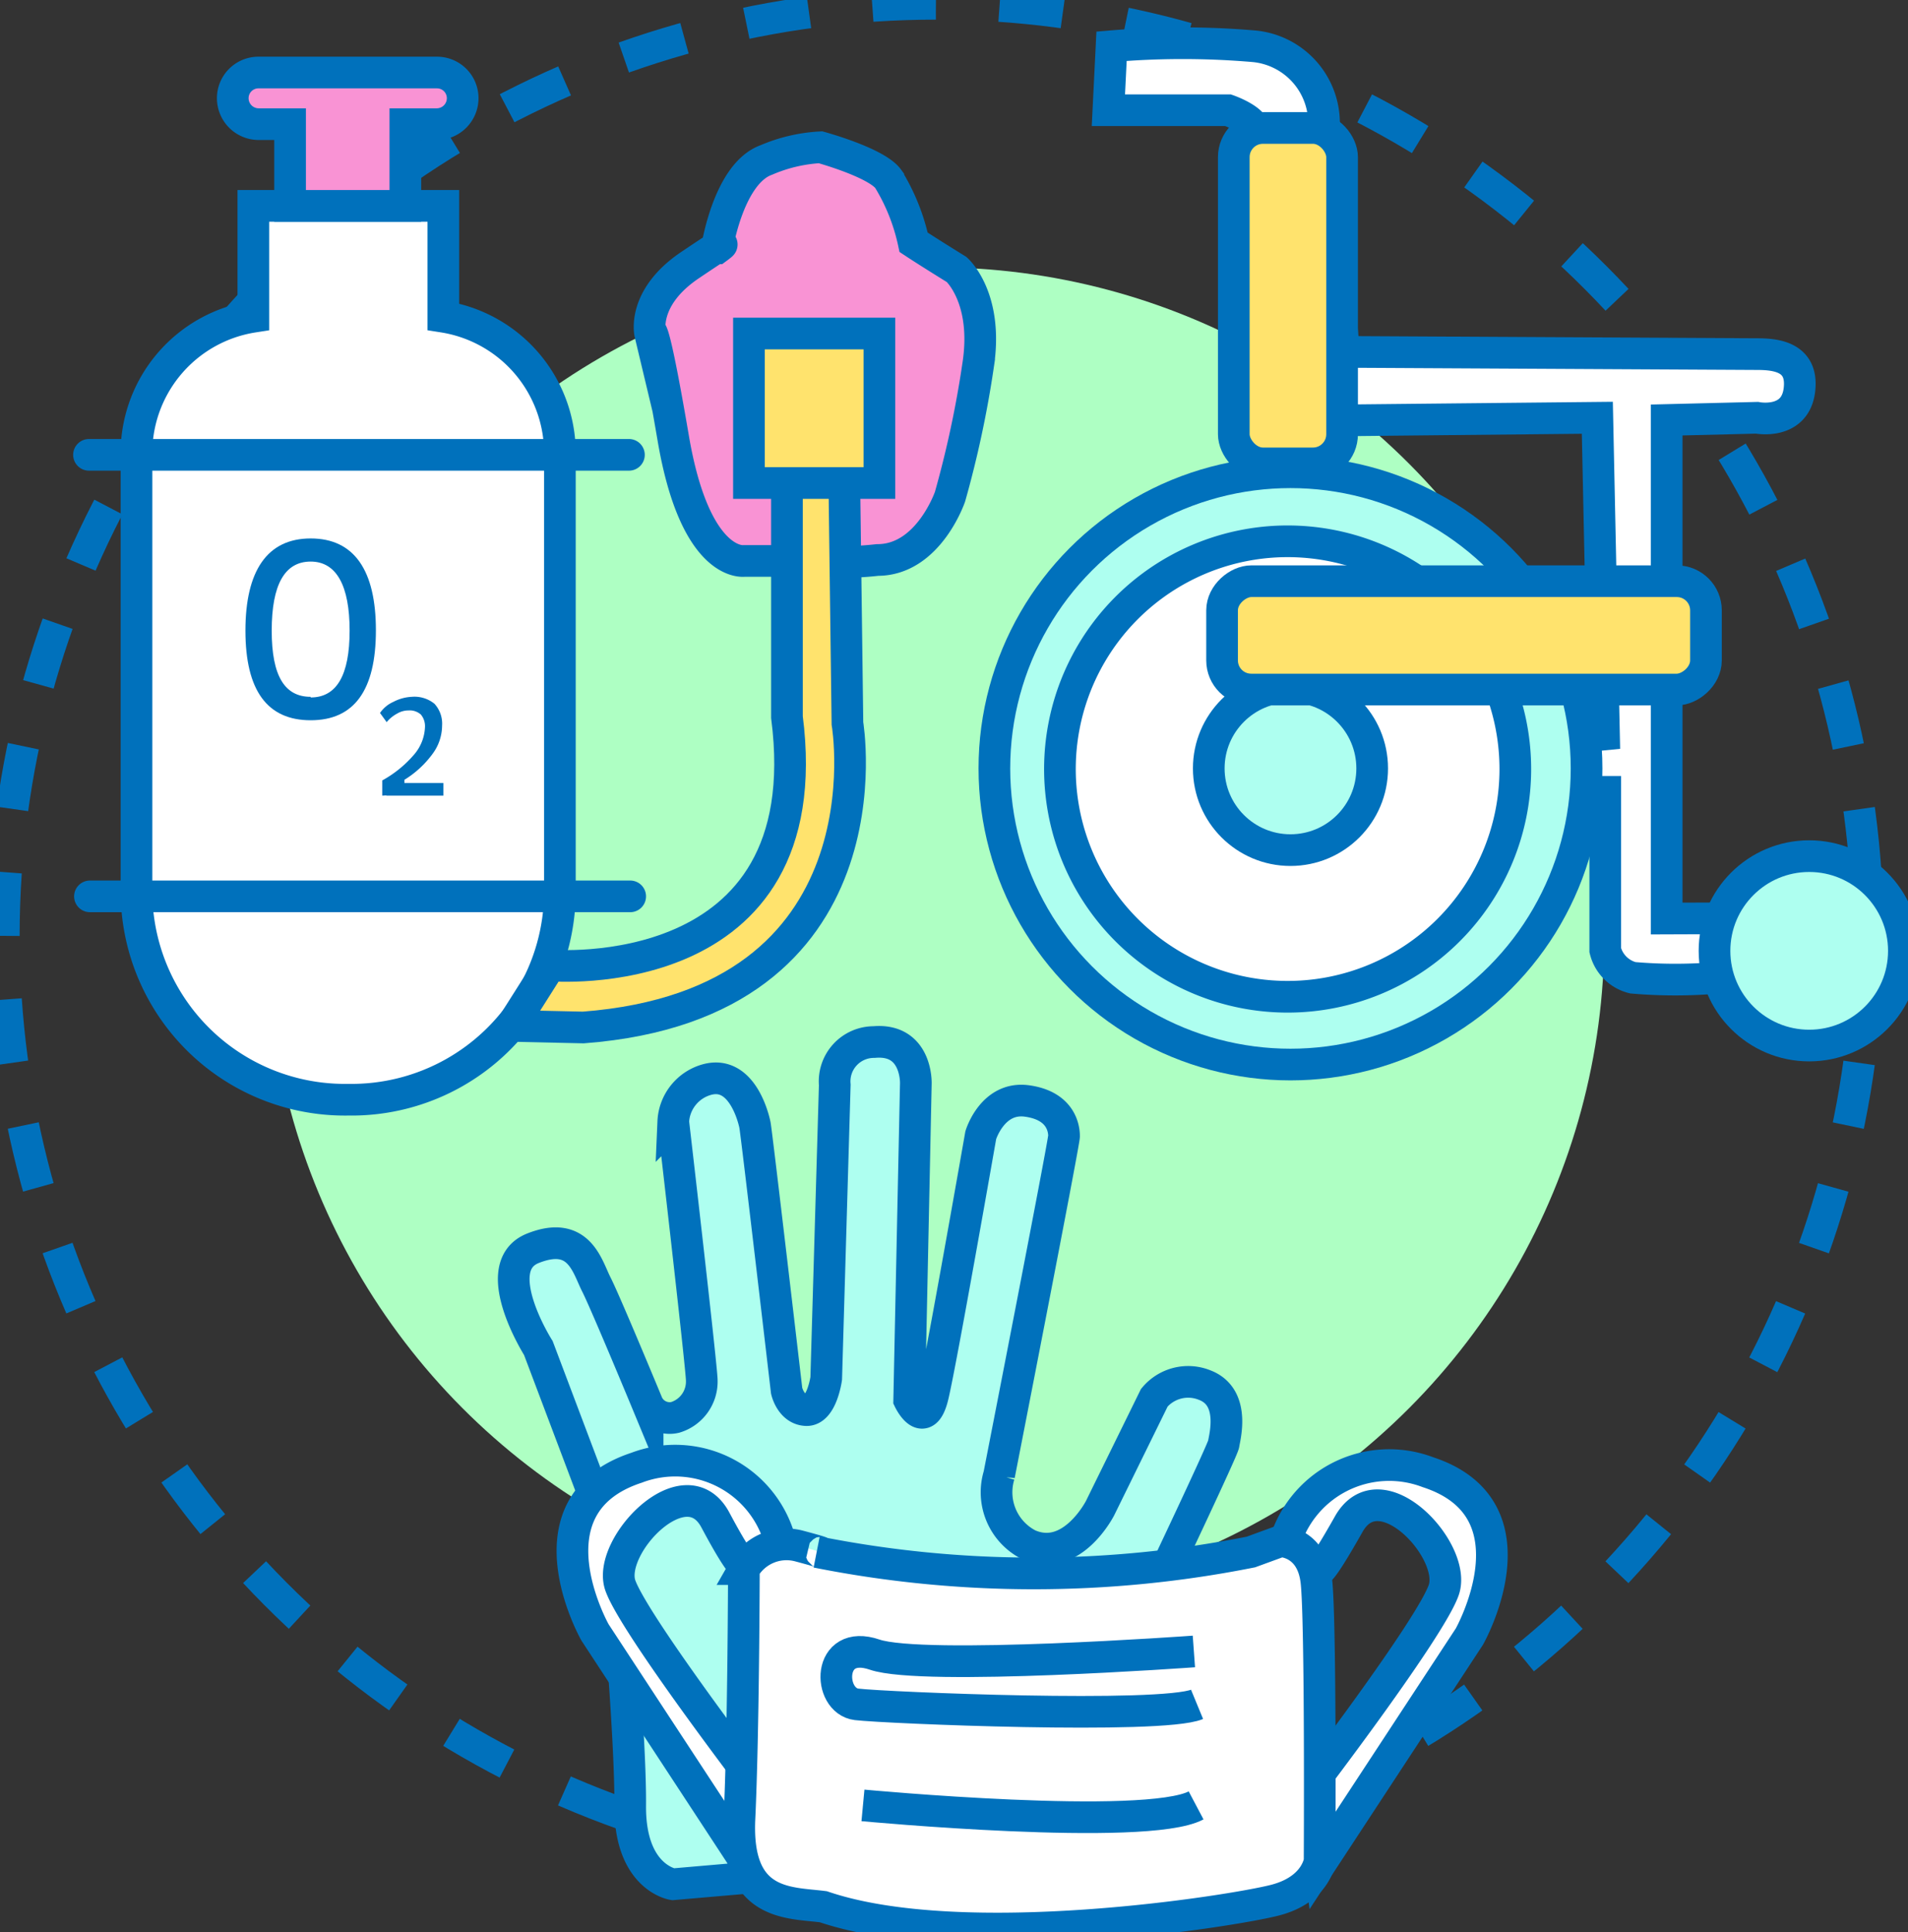 <svg xmlns="http://www.w3.org/2000/svg" width="60.25" height="61" viewBox="0 0 60.25 61">
  <rect x="0" y="0" width="60.25" height="61" fill="#333333" stroke="none"/>
  <defs>
    <style>
      .cls-1 {
      fill: #aeffc3;
      }

      .cls-2, .cls-4, .cls-6 {
      fill: none;
      }

      .cls-10, .cls-11, .cls-2, .cls-4, .cls-6, .cls-8, .cls-9 {
      stroke: #0071bc;
      stroke-miterlimit: 10;
      stroke-width: 1px;
      }

      .cls-2 {
      stroke-dasharray: 2.01 2.01;
      }

      .cls-10, .cls-3 {
      fill: #fff;
      }

      .cls-5, .cls-8 {
      fill: #f993d4;
      }

      .cls-6 {
      stroke-linecap: round;
      }

      .cls-7 {
      fill: #0071bc;
      }

      .cls-9 {
      fill: #ffe36d;
      }

      .cls-11 {
      fill: #aefff0;
      }

      #c-out{
      animation: rotate-c 4s linear infinite;
      transform-box: fill-box;
      transform-origin: center;
      }

      @keyframes rotate-c {
      0%{
      transform: rotate(0deg);
      }
      100%{
      transform: rotate(360deg);
      }
      }

      #oxygen-tank {
      animation: flash 4s linear infinite;
      transform-box: fill-box;
      transform-origin: center;
      }

      @keyframes flash {
      0% {
      scale: 1;
      }
      50%{
      scale: 0.8;
      }
      100%{
      scale: 1;
      }
      }

      #wheel-chair {
        animation: flash 4s linear 1s infinite;
        transform-box: fill-box;
        transform-origin: center;
        }
  
        @keyframes flash {
        0% {
        scale: 1;
        }
        50%{
        scale: 0.8;
        }
        100%{
        scale: 1;
        }
        }
      #glove {
        animation: flash 4s linear 2s infinite;
        transform-box: fill-box;
        transform-origin: center;
        }
  
        @keyframes flash {
        0% {
        scale: 1;
        }
        50%{
        scale: 0.8;
        }
        100%{
        scale: 1;
        }
        }
    </style>
  </defs>
  <g id="Layer_2" data-name="Layer 2">
    <g id="Layer_1-2" data-name="Layer 1">
      <circle class="cls-1" cx="29.55" cy="29.55" r="21.11" />
      <circle id="c-out" class="cls-2" cx="29.55" cy="29.55" r="29.43" />
      <g id="oxygen-tank">
        <g>
          <path class="cls-3"
            d="M14,10V6.5H8V10A4.36,4.36,0,0,0,4.31,14.2v14A6.58,6.58,0,0,0,11,34.72a6.58,6.58,0,0,0,6.68-6.49v-14A4.36,4.36,0,0,0,14,10Z" />
          <path class="cls-4"
            d="M14,10V6.5H8V10A4.36,4.36,0,0,0,4.31,14.2v14A6.58,6.58,0,0,0,11,34.72a6.58,6.58,0,0,0,6.68-6.49v-14A4.36,4.36,0,0,0,14,10Z" />
        </g>
        <g>
          <path class="cls-5"
            d="M12.8,3.92h1a.82.82,0,0,0,.81-.82.81.81,0,0,0-.81-.81H8.16a.81.81,0,0,0-.81.81.82.82,0,0,0,.81.82h1V6.5H12.8Z" />
          <path class="cls-4"
            d="M12.8,3.92h1a.82.82,0,0,0,.81-.82.81.81,0,0,0-.81-.81H8.16a.81.81,0,0,0-.81.81.82.82,0,0,0,.81.82h1V6.5H12.8Z" />
        </g>
        <line class="cls-6" x1="2.81" y1="14.36" x2="19.86" y2="14.36" />
        <path class="cls-7"
          d="M12.07,25.12v-.48a3.6,3.6,0,0,0,1-.81,1.41,1.41,0,0,0,.35-.88.57.57,0,0,0-.13-.39.53.53,0,0,0-.39-.13.7.7,0,0,0-.36.1,1.09,1.09,0,0,0-.33.27L12,22.51a1,1,0,0,1,.42-.35A1.39,1.39,0,0,1,13,22a1,1,0,0,1,.72.22.93.93,0,0,1,.24.69,1.51,1.51,0,0,1-.3.89,3.12,3.12,0,0,1-.89.82v.46Zm.13,0v-.4H14v.4Z" />
        <path class="cls-7"
          d="M9.81,22.74c-1.37,0-2.06-.94-2.06-2.83S8.44,17,9.81,17s2.06,1,2.06,2.9S11.18,22.74,9.81,22.74Zm0-.72c.82,0,1.23-.7,1.23-2.11s-.41-2.18-1.23-2.18-1.23.73-1.23,2.18S9,22,9.81,22Z" />
        <line class="cls-6" x1="2.84" y1="28.3" x2="19.9" y2="28.3" />
        <path class="cls-8"
          d="M25.71,17.71H23.5s-1.54.23-2.24-3.87-.73-3.31-.73-3.31-.27-1.13,1.26-2.16.85-.53.85-.53S23,5.48,24.2,5.05a5,5,0,0,1,1.71-.4s1.76.48,2.14,1a6.39,6.39,0,0,1,.8,2c.5.33,1.36.86,1.36.86s1,.88.68,3A32.91,32.91,0,0,1,30,15.68s-.68,2-2.29,2A10.37,10.37,0,0,1,25.71,17.71Z" />
        <path class="cls-9"
          d="M16.16,32.39l1.21-1.91s8.59.75,7.48-7.84l0-7.49,1.81-.05.1,7.74s1.51,8.85-8.34,9.6Z" />
        <rect class="cls-9" x="23.65" y="10.53" width="4.12" height="4.72" />
      </g>
      <g id="wheel-chair">
        <path class="cls-10"
          d="M50.12,25h.57l0,5a1.19,1.19,0,0,0,.87.87,15.58,15.58,0,0,0,2.68,0l1.08-.1,0-1.78L52.63,29V13.26l2.85-.07s1.2.24,1.34-.87-.84-1.14-1.38-1.14l-13-.07-.64-7a2.44,2.44,0,0,0-2.21-2.65,26.48,26.48,0,0,0-4.49,0L35,3.48l3.78,0s.87.3.84.67,0,9.15,0,9.15l10.82-.11.21,10-.71.07Z" />
        <g>
          <circle class="cls-11" cx="40.75" cy="24.26" r="9.35" />
          <path class="cls-10"
            d="M40.67,31.47a7.19,7.19,0,1,1,7.18-7.19A7.19,7.19,0,0,1,40.67,31.47Z" />
          <circle class="cls-11" cx="40.75" cy="24.26" r="2.58" />
          <circle class="cls-11" cx="57.13" cy="30.02" r="2.99" />
          <rect class="cls-9" x="38.96" y="4.04" width="3.42" height="10.59" rx="0.92" />
          <rect class="cls-9" x="44.52" y="12.42" width="3.42" height="15.28" rx="0.92"
            transform="translate(26.17 66.29) rotate(-90)" />
        </g>
      </g>
      <g id="glove">
        <path class="cls-11"
          d="M24.25,59.23l-3,.26S19.88,59.28,19.9,57s-.51-8.11-.51-8.11L17,42.56s-1.63-2.57-.17-3.15,1.71.57,2,1.14,1.62,3.78,1.62,3.78a.77.77,0,0,0,.87.42,1.18,1.18,0,0,0,.84-1.17c0-.39-.9-8.16-.9-8.16a1.45,1.45,0,0,1,1.08-1.34c1.08-.28,1.45,1.19,1.5,1.44s1,8.39,1,8.39.13.59.62.61.63-1,.63-1l.27-9.27a1.24,1.24,0,0,1,1.24-1.35c1.36-.12,1.32,1.3,1.32,1.3l-.21,10s.48,1,.75-.14,1.51-8.22,1.51-8.22.37-1.23,1.46-1.08,1.17.89,1.17,1.11-2.05,10.7-2.05,10.7a1.86,1.86,0,0,0,.93,2.2c1.37.6,2.26-1.16,2.26-1.16l1.71-3.48a1.39,1.39,0,0,1,1.59-.4c1,.38.62,1.69.6,1.86s-2,4.34-2,4.34Z" />
        <g>
          <g>
            <path class="cls-10"
              d="M24.65,48.72a3.43,3.43,0,0,0-4.55-2.38c-3.59,1.18-1.31,5.2-1.31,5.2l4.72,7.2.34-2.45s-3.82-5-4.26-6.23,2.05-3.85,3-2.07.94,1.4.94,1.4Z" />
            <path class="cls-10"
              d="M40.53,48.86a3.44,3.44,0,0,1,4.56-2.38c3.58,1.17,1.31,5.19,1.31,5.19l-4.73,7.21-.33-2.45s3.82-5,4.25-6.23-2-3.85-3-2.08-.94,1.41-.94,1.41Z" />
            <path class="cls-10"
              d="M25.79,49a35.08,35.08,0,0,0,13.71,0l.93-.34s1,0,1.14,1.28.1,8.81.1,8.81-.1.9-1.4,1.24S30.42,61.7,26,60.2c-1.07-.14-2.78,0-2.65-2.78s.14-7.88.14-7.88a1.55,1.55,0,0,1,1.74-.73C26.36,49.11,25.79,49,25.79,49Z" />
          </g>
          <path class="cls-4" d="M37.7,52.14s-8.56.62-10.08.1-1.49,1.46-.57,1.57,9.61.47,10.75,0" />
          <path class="cls-4" d="M27.25,57s8.93.84,10.52,0" />
        </g>
      </g>
    </g>
  </g>
</svg>
